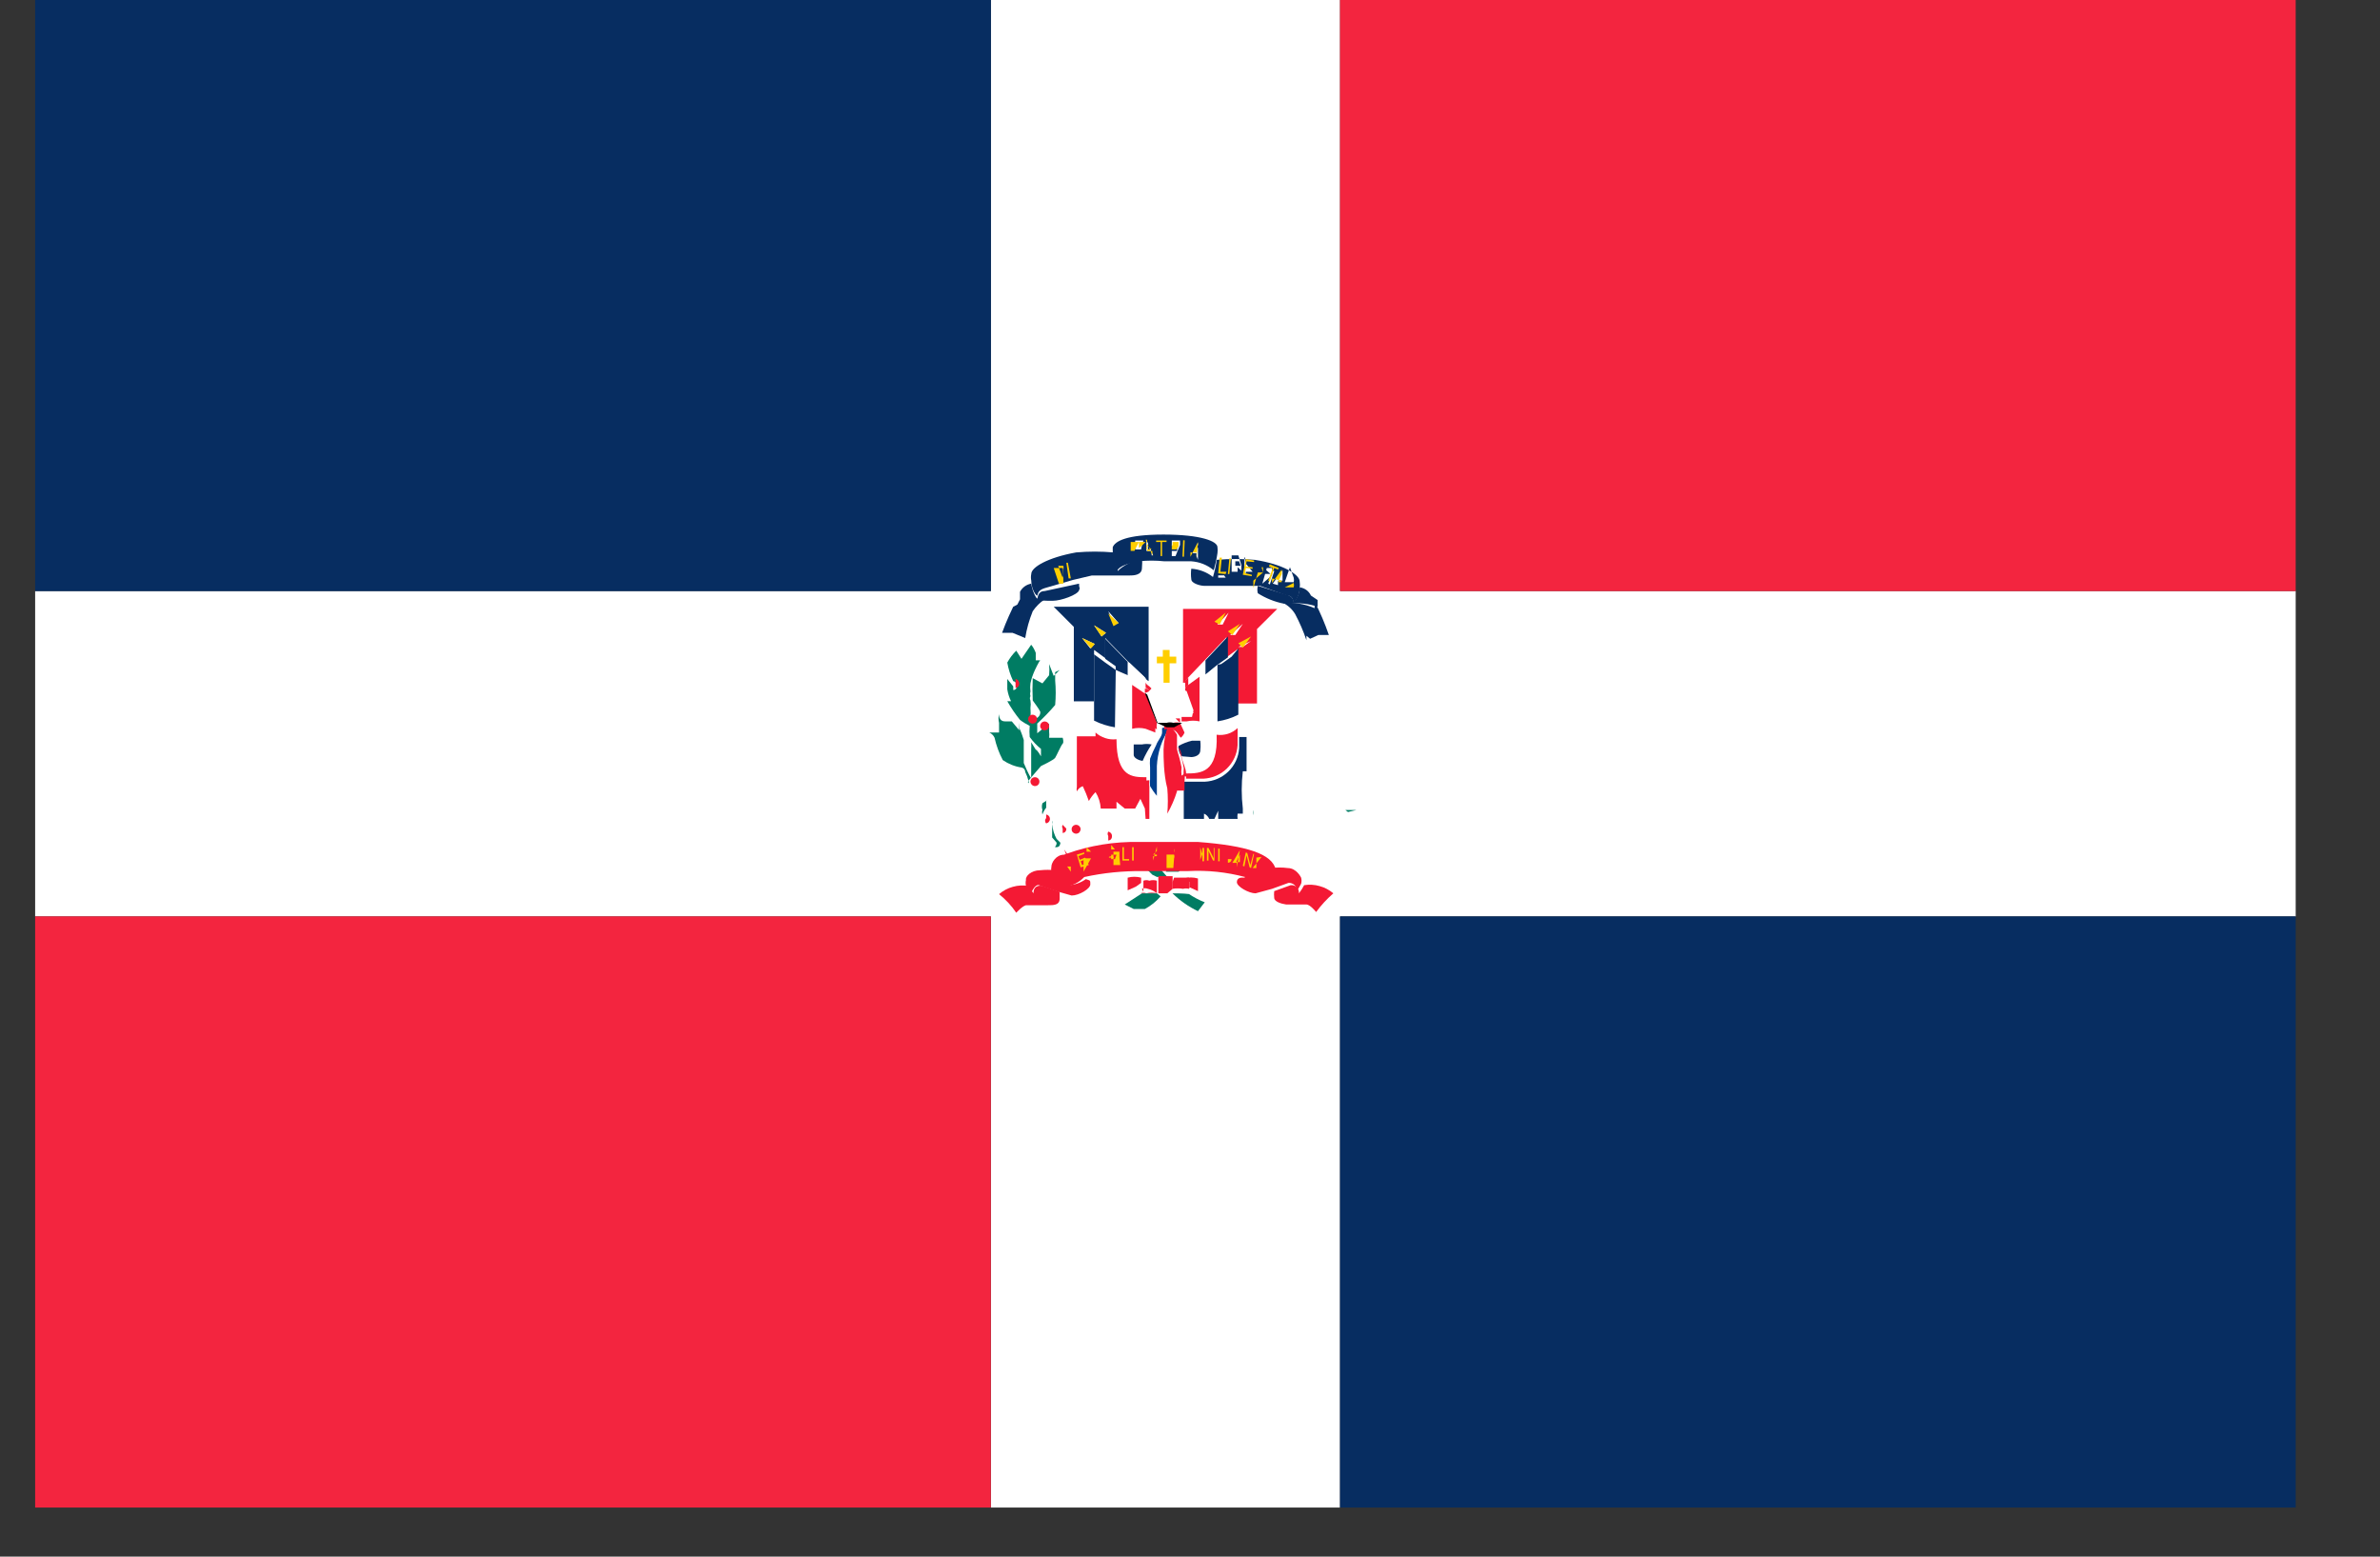 <svg width="26" height="17" viewBox="0 0 26 17" fill="none" xmlns="http://www.w3.org/2000/svg">
<rect x="0" y="0" width="26" height="17" fill="#333333" stroke="none"/>
<g clip-path="url(#clip0_101_1576)">
<path d="M13.455 8.943V9.057C13.478 9.021 13.497 8.983 13.512 8.943H13.455Z" fill="white"/>
<path d="M12.973 8.943H12.924C12.847 8.975 12.782 9.029 12.736 9.097C12.691 9.03 12.629 8.977 12.556 8.943H12.515H12.458C12.463 8.981 12.463 9.019 12.458 9.057C12.452 9.094 12.438 9.13 12.417 9.162H12.728H13.063V9.114C13.086 9.037 13.086 8.955 13.063 8.878H12.891L12.973 8.943Z" fill="white"/>
<path d="M13.749 8.049V8.374H13.79V8.179L13.871 8.431C13.88 8.352 13.88 8.273 13.871 8.195C13.868 8.144 13.868 8.092 13.871 8.041L13.977 8.195C13.959 8.11 13.929 8.028 13.888 7.951C13.888 7.951 13.839 7.951 13.822 8.008L13.749 8.049Z" fill="white"/>
<path d="M10.825 0H14.639V6.455H25.08V10.008H14.639V16.464H10.825V10.008H0.384V6.455H10.825V0Z" fill="white"/>
<path d="M12.809 9.447H12.638L12.711 9.52L12.809 9.447Z" fill="white"/>
<path d="M12.327 8.944V8.887H12.229L12.327 8.944Z" fill="white"/>
<path d="M11.992 8.944C11.98 8.986 11.954 9.023 11.919 9.049H11.845C11.886 9.053 11.927 9.053 11.968 9.049C11.989 9.045 12.012 9.045 12.033 9.049L11.886 9.09H12.066C12.075 9.05 12.075 9.008 12.066 8.968C12.064 8.941 12.064 8.914 12.066 8.887H12.156H12.229H12.058L11.992 8.944Z" fill="white"/>
<path d="M11.731 7.911C11.731 7.911 11.731 7.968 11.731 7.976C11.731 7.984 11.674 8.114 11.649 8.131C11.625 8.147 11.51 8.196 11.494 8.22L11.355 8.383C11.349 8.417 11.349 8.453 11.355 8.488C11.369 8.441 11.391 8.397 11.421 8.358C11.461 8.322 11.499 8.284 11.535 8.244V8.342C11.535 8.342 11.608 8.285 11.641 8.285H11.764V7.911H11.731Z" fill="white"/>
<path d="M13.34 9.024L13.455 8.943H13.389C13.34 8.943 13.332 9.04 13.34 9.024Z" fill="white"/>
<path d="M13.275 9.016L13.324 8.911H13.267C13.267 8.943 13.267 9.016 13.275 9.016Z" fill="white"/>
<path d="M13.692 8.854V8.781C13.7 8.804 13.7 8.83 13.692 8.854Z" fill="white"/>
<path d="M13.586 8.943C13.59 8.921 13.59 8.899 13.586 8.878H13.528C13.528 8.878 13.577 8.943 13.586 8.943Z" fill="white"/>
<path d="M11.474 8.589L11.47 8.592V8.667C11.452 8.688 11.438 8.713 11.429 8.74C11.424 8.724 11.424 8.707 11.429 8.691C11.421 8.667 11.421 8.642 11.429 8.618L11.47 8.592V8.585C11.471 8.587 11.473 8.588 11.474 8.589Z" fill="white"/>
<path d="M10.825 0H0.384V6.455H10.825V0Z" fill="#072D61"/>
<path d="M25.079 10.008H14.639V16.464H25.079V10.008Z" fill="#072D61"/>
<path d="M10.824 10.008H0.384V16.464H10.824V10.008Z" fill="#F3253F"/>
<path d="M25.079 0H14.639V6.455H25.079V0Z" fill="#F3253F"/>
<path d="M14.312 6.976L14.402 6.935C14.443 6.935 14.517 6.935 14.517 6.935C14.474 6.81 14.422 6.687 14.361 6.569V6.642C14.254 6.595 14.136 6.576 14.018 6.585C14.073 6.613 14.118 6.655 14.149 6.707C14.198 6.799 14.239 6.894 14.272 6.992V6.943L14.312 6.976Z" fill="#072D61"/>
<path d="M14.394 6.626V6.553L14.321 6.504C14.31 6.48 14.293 6.459 14.271 6.443C14.25 6.428 14.225 6.418 14.198 6.414C14.197 6.475 14.173 6.532 14.133 6.577C14.133 6.577 14.133 6.512 14.059 6.496L13.741 6.398C13.734 6.425 13.734 6.453 13.741 6.479C13.828 6.534 13.925 6.573 14.027 6.593H14.084C14.188 6.581 14.294 6.592 14.394 6.626Z" fill="#072D61"/>
<path d="M13.52 6.195V6.252H13.585L13.52 6.195Z" fill="#072D61"/>
<path d="M13.814 6.211V6.268H13.88L13.814 6.211Z" fill="#072D61"/>
<path d="M13.536 6.13H13.495V6.179H13.553L13.536 6.13Z" fill="#072D61"/>
<path d="M14.059 6.504C14.133 6.504 14.125 6.577 14.133 6.585C14.174 6.541 14.197 6.483 14.198 6.423C14.202 6.398 14.202 6.374 14.198 6.349C14.198 6.276 14.019 6.162 13.708 6.114C13.57 6.102 13.43 6.102 13.292 6.114C13.283 6.177 13.269 6.24 13.251 6.301C13.183 6.248 13.1 6.216 13.014 6.211C13.009 6.249 13.009 6.287 13.014 6.325C13.014 6.374 13.12 6.398 13.153 6.398C13.185 6.398 13.471 6.398 13.561 6.398H13.765L14.059 6.504ZM14.133 6.309C14.137 6.325 14.137 6.342 14.133 6.358H14.076H14.035L14.092 6.195L14.133 6.309ZM13.39 6.309H13.308V6.13V6.284H13.373L13.39 6.309ZM13.431 6.309V6.138V6.309ZM13.561 6.244H13.455V6.065H13.528L13.561 6.171V6.244ZM13.684 6.244H13.61V6.26H13.692H13.594V6.089H13.684H13.602V6.146L13.684 6.244ZM13.79 6.374V6.293V6.374L13.839 6.203H13.896V6.284L13.79 6.374ZM13.855 6.374L13.904 6.236H13.863H13.961H13.921L13.872 6.382L13.855 6.374ZM13.904 6.374L14.011 6.228V6.415V6.341H13.961V6.39L13.904 6.374Z" fill="#072D61"/>
<path d="M11.069 6.626L11.11 6.545C11.048 6.663 10.993 6.785 10.947 6.911C10.947 6.911 11.028 6.911 11.061 6.911L11.2 6.968C11.216 6.867 11.244 6.769 11.282 6.675C11.317 6.624 11.361 6.58 11.412 6.545C11.293 6.54 11.174 6.569 11.069 6.626Z" fill="#072D61"/>
<path d="M11.412 6.455C11.331 6.455 11.339 6.537 11.331 6.537C11.323 6.537 11.282 6.472 11.265 6.374C11.239 6.379 11.215 6.389 11.194 6.404C11.172 6.42 11.155 6.44 11.143 6.463V6.545L11.102 6.626C11.209 6.574 11.327 6.552 11.445 6.561H11.502C11.592 6.561 11.772 6.496 11.788 6.447C11.805 6.398 11.788 6.447 11.788 6.374L11.412 6.455Z" fill="#072D61"/>
<path d="M11.821 6.163C11.817 6.172 11.814 6.181 11.814 6.191C11.814 6.201 11.817 6.211 11.821 6.22C11.815 6.235 11.815 6.253 11.821 6.269H11.862C11.866 6.25 11.866 6.23 11.862 6.212C11.862 6.212 11.821 6.171 11.821 6.163Z" fill="#072D61"/>
<path d="M12.164 6.033C12.175 6.102 12.191 6.17 12.213 6.236C12.213 6.236 12.254 6.171 12.475 6.089C12.479 6.127 12.479 6.165 12.475 6.203C12.475 6.285 12.377 6.285 12.336 6.285H11.927L11.723 6.333L11.413 6.423C11.331 6.447 11.339 6.496 11.331 6.504C11.323 6.512 11.266 6.439 11.266 6.341C11.261 6.317 11.261 6.293 11.266 6.268C11.266 6.195 11.445 6.089 11.756 6.033C11.892 6.021 12.028 6.021 12.164 6.033Z" fill="#072D61"/>
<path d="M11.584 6.211H11.527L11.576 6.341V6.252C11.582 6.239 11.584 6.225 11.584 6.211Z" fill="#072D61"/>
<path d="M12.859 5.96H12.793V6.017H12.859V5.96Z" fill="#072D61"/>
<path d="M12.54 5.951V6H12.597V5.951C12.593 5.938 12.593 5.924 12.597 5.911C12.585 5.912 12.573 5.917 12.563 5.924C12.553 5.931 12.545 5.94 12.54 5.951Z" fill="#072D61"/>
<path d="M12.425 5.935H12.368V6L12.425 5.935Z" fill="#072D61"/>
<path d="M13.071 5.935V5.983H13.12V5.975C13.099 5.968 13.082 5.954 13.071 5.935Z" fill="#072D61"/>
<path d="M13.259 6.228C13.277 6.167 13.291 6.104 13.3 6.041C13.303 6.019 13.303 5.997 13.3 5.976C13.3 5.911 13.12 5.838 12.711 5.838C12.303 5.838 12.181 5.911 12.156 5.976V6.033C12.166 6.102 12.183 6.17 12.205 6.236C12.205 6.236 12.205 6.171 12.442 6.13C12.534 6.12 12.627 6.12 12.72 6.13H13.014C13.104 6.136 13.19 6.17 13.259 6.228ZM12.442 6H12.401V6.073V5.903H12.491C12.491 5.903 12.466 5.984 12.466 6H12.442ZM12.581 6.065V6.017H12.524V6.073V5.895L12.597 6.065H12.581ZM12.72 5.919H12.671V6.073V5.919H12.638H12.752H12.72ZM12.842 6.073H12.801V6.147V5.903H12.891V5.951L12.842 6.073ZM12.916 6.073V5.903V6.073ZM13.071 6.073V6.041H13.005V6.09L13.087 5.927V6.114L13.071 6.073Z" fill="#072D61"/>
<path d="M13.348 6.09H13.324L13.308 6.261L13.389 6.269L13.398 6.244H13.332L13.348 6.09Z" fill="#FFCE00"/>
<path d="M13.414 6.269H13.43L13.447 6.098H13.43L13.414 6.269Z" fill="#FFCE00"/>
<path d="M13.7 6.138V6.122L13.61 6.106L13.577 6.277L13.675 6.293V6.277L13.602 6.26L13.61 6.203L13.684 6.212V6.195L13.61 6.187L13.618 6.13L13.7 6.138Z" fill="#FFCE00"/>
<path d="M13.92 6.203L13.961 6.22L13.969 6.203L13.871 6.163L13.863 6.187L13.904 6.203L13.855 6.342L13.871 6.35L13.92 6.203Z" fill="#FFCE00"/>
<path d="M13.798 6.252H13.741L13.692 6.423V6.341V6.423V6.341L13.798 6.252ZM13.798 6.252V6.195H13.782L13.798 6.252Z" fill="#FFCE00"/>
<path d="M14.076 6.415H14.035L14.133 6.366C14.137 6.382 14.137 6.399 14.133 6.415H14.076Z" fill="#FFCE00"/>
<path d="M14.002 6.342V6.399V6.22L13.896 6.366V6.317L14.002 6.342ZM14.002 6.269V6.358H13.961L14.002 6.269Z" fill="#FFCE00"/>
<path d="M12.63 5.919H12.679V6.073H12.695V5.919H12.744V5.903H12.63V5.919Z" fill="#FFCE00"/>
<path d="M12.925 5.9L12.918 6.079L12.934 6.08L12.942 5.901L12.925 5.9Z" fill="#FFCE00"/>
<path d="M12.442 5.919H12.352V6.09V6.016H12.393L12.442 5.919ZM12.442 5.984V5.919H12.515C12.515 5.919 12.45 5.984 12.442 5.984Z" fill="#FFCE00"/>
<path d="M12.532 5.895V6.074V6.017H12.589V6.065L12.515 5.895H12.532ZM12.581 6H12.524V5.952C12.52 5.938 12.52 5.924 12.524 5.911C12.52 5.924 12.52 5.938 12.524 5.952L12.581 6Z" fill="#FFCE00"/>
<path d="M12.85 6H12.76V6.171V6H12.801V5.951L12.85 6ZM12.85 6H12.809V5.919H12.875V5.968L12.85 6Z" fill="#FFCE00"/>
<path d="M13.087 5.919L13.005 6.081V6.033H13.071V6.098L13.087 5.919ZM13.03 6.016V5.968V6.016Z" fill="#FFCE00"/>
<path d="M11.649 6.146L11.674 6.317H11.698L11.666 6.146H11.649Z" fill="#FFCE00"/>
<path d="M11.609 6.203H11.56H11.511L11.568 6.374H11.617C11.617 6.374 11.617 6.211 11.609 6.203ZM11.609 6.309L11.56 6.179H11.617C11.62 6.192 11.62 6.206 11.617 6.22V6.277L11.609 6.309Z" fill="#FFCE00"/>
<path d="M13.536 7.805V7.951V8.041H13.749V7.675H13.536V7.805Z" fill="white"/>
<path d="M11.731 7.911V8.041H11.952V7.968V7.821V7.675H11.731V7.911Z" fill="white"/>
<path d="M12.736 8.943C12.736 8.943 12.662 8.78 12.63 8.723C12.602 8.69 12.578 8.655 12.556 8.618V8.943C12.629 8.977 12.691 9.03 12.736 9.097C12.782 9.029 12.847 8.975 12.924 8.943V8.683H12.842C12.816 8.773 12.781 8.86 12.736 8.943Z" fill="white"/>
<path d="M12.908 8.488C12.911 8.517 12.911 8.547 12.908 8.577V8.496V8.488Z" fill="white"/>
<path d="M12.638 7.512H12.728V7.244H12.638V7.171H12.711V7.097H12.785V7.171H12.858V7.244H12.785V7.471H12.875V6.658H12.556V7.471L12.638 7.512Z" fill="white"/>
<path d="M12.981 7.398L13.152 7.219L13.398 6.959V7.179L13.52 7.089V7.683H13.732V6.87L13.953 6.65H12.924V7.463L12.981 7.398ZM13.577 7.065H13.528L13.667 7L13.577 7.065ZM13.577 6.813L13.495 6.935H13.438L13.577 6.813ZM13.422 6.691L13.357 6.821H13.299L13.422 6.691Z" fill="#F41934"/>
<path d="M11.952 7.098L12.074 7.187V6.968L12.319 7.22L12.499 7.39C12.511 7.411 12.528 7.427 12.548 7.439V6.626H11.511L11.731 6.846V7.659H11.952V7.098ZM12.221 6.805H12.164L12.107 6.675L12.221 6.805ZM12.082 6.911L12.034 6.951L11.952 6.829L12.082 6.911ZM11.96 7.033L11.911 7.082L11.821 6.968L11.96 7.033Z" fill="#072D61"/>
<path d="M12.515 8.943H12.556V8.594C12.553 8.57 12.553 8.545 12.556 8.521C12.491 8.528 12.425 8.528 12.36 8.521C12.264 8.517 12.173 8.479 12.104 8.413C12.035 8.347 11.992 8.258 11.984 8.163V8.041H11.764V8.252V8.594C11.76 8.61 11.76 8.627 11.764 8.643C11.777 8.616 11.801 8.595 11.829 8.586C11.854 8.639 11.876 8.693 11.895 8.748C11.914 8.713 11.939 8.68 11.968 8.651C12.002 8.705 12.021 8.766 12.025 8.83H12.197V8.756L12.287 8.83H12.401L12.458 8.724L12.507 8.83L12.515 8.943Z" fill="#F41934"/>
<path d="M13.537 8.171C13.531 8.267 13.489 8.358 13.419 8.426C13.35 8.493 13.258 8.533 13.161 8.537H12.973C12.973 8.537 12.973 8.537 12.932 8.537V8.618V8.716V8.943H12.981H13.153V8.886C13.166 8.891 13.178 8.899 13.187 8.909C13.197 8.919 13.205 8.93 13.21 8.943C13.21 8.903 13.21 8.846 13.21 8.878V8.943H13.267L13.308 8.854V8.943H13.455H13.52C13.517 8.925 13.517 8.905 13.52 8.886H13.577C13.577 8.838 13.577 8.781 13.577 8.789V8.83C13.561 8.695 13.561 8.558 13.577 8.423H13.618V8.049H13.537V8.171Z" fill="#072D61"/>
<path d="M12.777 7.472V7.244H12.85V7.171H12.777V7.098H12.703V7.171H12.638V7.244H12.711V7.504L12.777 7.472Z" fill="#FFCE00"/>
<path d="M12.221 6.805L12.107 6.699L12.164 6.838L12.221 6.805Z" fill="#FFCE00"/>
<path d="M12.548 7.553H12.613L12.556 7.496C12.536 7.484 12.519 7.467 12.507 7.447V7.569L12.548 7.553Z" fill="#F41934"/>
<path d="M12.515 7.528V7.406L12.336 7.236V7.382L12.515 7.528Z" fill="white"/>
<path d="M12.188 7.317L12.319 7.415V7.228L12.074 6.976V7.195L12.188 7.276V7.317Z" fill="#072D61"/>
<path d="M12.082 6.911L11.952 6.829L12.033 6.951L12.082 6.911Z" fill="#FFCE00"/>
<path d="M12.507 8.455C12.507 8.455 12.507 8.406 12.507 8.382C12.504 8.349 12.504 8.317 12.507 8.284C12.507 8.284 12.417 8.284 12.409 8.219C12.401 8.154 12.409 8.105 12.409 8.105H12.499C12.534 8.098 12.57 8.098 12.605 8.105C12.605 8.057 12.654 8.008 12.67 7.967L12.564 7.927C12.516 7.914 12.465 7.914 12.417 7.927V7.447L12.572 7.553L12.376 7.398L12.188 7.317V7.935C12.109 7.922 12.032 7.897 11.96 7.861V7.967C11.991 7.995 12.027 8.015 12.066 8.028C12.106 8.041 12.147 8.045 12.188 8.04C12.18 8.431 12.352 8.455 12.507 8.455Z" fill="white"/>
<path d="M12.328 8.545C12.393 8.552 12.459 8.552 12.524 8.545C12.523 8.526 12.523 8.507 12.524 8.488C12.368 8.488 12.197 8.488 12.197 8.073C12.156 8.078 12.114 8.074 12.075 8.061C12.035 8.048 11.999 8.028 11.968 8V8.22C11.983 8.306 12.026 8.385 12.091 8.444C12.156 8.503 12.24 8.539 12.328 8.545Z" fill="#F41934"/>
<path d="M12.189 7.317L12.074 7.236L11.952 7.146V7.87C12.024 7.906 12.101 7.93 12.18 7.943L12.189 7.317Z" fill="#072D61"/>
<path d="M12.638 7.968C12.634 7.943 12.634 7.919 12.638 7.894L12.524 7.585L12.368 7.48V7.959C12.416 7.947 12.467 7.947 12.515 7.959L12.621 8V7.951L12.638 7.968Z" fill="#F41934"/>
<path d="M12.581 8.13C12.546 8.123 12.509 8.123 12.475 8.13H12.385C12.385 8.13 12.385 8.203 12.385 8.244C12.385 8.284 12.458 8.309 12.483 8.309C12.51 8.246 12.543 8.187 12.581 8.13Z" fill="#072D61"/>
<path d="M11.96 7.033L11.821 6.968L11.919 7.081L11.96 7.033Z" fill="#FFCE00"/>
<path d="M13.389 6.691L13.267 6.789L13.324 6.821L13.389 6.691Z" fill="#FFCE00"/>
<path d="M12.94 7.545H12.981V7.399L12.924 7.456L12.94 7.545Z" fill="#F41934"/>
<path d="M13.177 7.366C13.177 7.293 13.177 7.228 13.177 7.212L13.005 7.39V7.504L13.177 7.366Z" fill="white"/>
<path d="M13.3 7.26L13.414 7.179V6.951L13.169 7.212C13.169 7.212 13.169 7.293 13.169 7.366L13.3 7.26Z" fill="#072D61"/>
<path d="M13.545 6.813L13.414 6.895L13.463 6.935L13.545 6.813Z" fill="#FFCE00"/>
<path d="M13.3 7.261L13.177 7.366L12.981 7.513H12.94L13.095 7.399V7.887C13.05 7.876 13.002 7.876 12.957 7.887H12.899C12.891 7.909 12.877 7.929 12.859 7.943V7.984V8.074C12.905 8.048 12.954 8.029 13.006 8.017H13.095C13.095 8.017 13.095 8.09 13.095 8.13C13.095 8.171 13.022 8.195 12.998 8.195H12.891C12.891 8.244 12.932 8.317 12.94 8.374C13.104 8.374 13.292 8.374 13.292 7.952C13.333 7.957 13.375 7.954 13.414 7.941C13.454 7.928 13.49 7.907 13.52 7.878V7.805C13.448 7.842 13.371 7.866 13.292 7.878L13.3 7.261Z" fill="white"/>
<path d="M12.957 8.447C12.959 8.466 12.959 8.485 12.957 8.504H13.144C13.242 8.5 13.334 8.461 13.403 8.393C13.473 8.325 13.514 8.235 13.52 8.138V7.951C13.49 7.98 13.454 8.001 13.414 8.014C13.375 8.026 13.333 8.03 13.291 8.024C13.308 8.439 13.12 8.447 12.957 8.447Z" fill="#F41934"/>
<path d="M13.3 7.26V7.878C13.379 7.866 13.457 7.842 13.528 7.805V7.082L13.455 7.171L13.341 7.252L13.3 7.26Z" fill="#072D61"/>
<path d="M13.022 7.83H12.908V7.878H12.965C13.01 7.868 13.058 7.868 13.104 7.878V7.391L12.948 7.504L13.038 7.756L13.022 7.83Z" fill="#F41934"/>
<path d="M13.014 8.268C13.014 8.268 13.103 8.268 13.112 8.203C13.12 8.138 13.112 8.089 13.112 8.089H13.022C12.97 8.101 12.921 8.121 12.875 8.146C12.875 8.187 12.875 8.227 12.915 8.26L13.014 8.268Z" fill="#072D61"/>
<path d="M13.577 7.073L13.667 6.951L13.528 7.025L13.577 7.073Z" fill="#FFCE00"/>
<path d="M12.957 8.447C12.957 8.39 12.916 8.317 12.908 8.268C12.908 8.268 12.908 8.195 12.867 8.155V8.065C12.867 8.065 12.867 8.13 12.867 8.155C12.896 8.231 12.918 8.31 12.932 8.39C12.929 8.42 12.929 8.45 12.932 8.48C12.932 8.48 12.932 8.48 12.973 8.48C12.968 8.469 12.963 8.458 12.957 8.447Z" fill="#F41934"/>
<path d="M12.908 8.471C12.904 8.442 12.904 8.412 12.908 8.382C12.893 8.302 12.871 8.223 12.842 8.146C12.842 8.26 12.842 8.561 12.842 8.634H12.94V8.536C12.944 8.507 12.944 8.477 12.94 8.447L12.908 8.471Z" fill="#F41934"/>
<path d="M12.744 8.634C12.744 8.48 12.703 8.293 12.703 8.211C12.706 8.123 12.723 8.035 12.752 7.951C12.669 8.074 12.621 8.218 12.613 8.366C12.613 8.496 12.613 8.593 12.613 8.691C12.613 8.789 12.72 8.911 12.72 8.911C12.736 8.819 12.744 8.727 12.744 8.634Z" fill="white"/>
<path d="M12.638 8.366C12.645 8.218 12.693 8.074 12.777 7.951C12.75 7.943 12.722 7.943 12.695 7.951V8C12.695 8.041 12.646 8.09 12.63 8.138C12.605 8.186 12.583 8.235 12.564 8.285C12.561 8.317 12.561 8.35 12.564 8.382C12.564 8.382 12.564 8.431 12.564 8.456C12.563 8.474 12.563 8.493 12.564 8.512C12.561 8.537 12.561 8.561 12.564 8.586C12.586 8.623 12.61 8.658 12.638 8.691C12.638 8.594 12.638 8.496 12.638 8.366Z" fill="#003F8E"/>
<path d="M12.891 7.894V7.846H12.842L12.891 7.894Z" fill="#F41934"/>
<path d="M12.76 7.927C12.731 8.011 12.714 8.098 12.711 8.187C12.711 8.268 12.711 8.455 12.752 8.61C12.76 8.702 12.76 8.794 12.752 8.886C12.796 8.809 12.832 8.727 12.858 8.642C12.858 8.569 12.858 8.268 12.858 8.155C12.858 8.155 12.858 8.098 12.858 8.065V8.025C12.858 8.025 12.809 7.935 12.76 7.927Z" fill="#F41934"/>
<path d="M12.891 7.894C12.867 7.887 12.842 7.887 12.818 7.894H12.72C12.716 7.919 12.716 7.943 12.72 7.967C12.746 7.959 12.775 7.959 12.801 7.967C12.85 7.967 12.883 8.041 12.899 8.057C12.918 8.042 12.932 8.022 12.94 8C12.94 8 12.899 7.911 12.891 7.894Z" fill="#F41934"/>
<path d="M12.532 7.585L12.646 7.894H12.744C12.768 7.887 12.793 7.887 12.818 7.894H12.867H12.981H12.916L12.826 7.943H12.744L12.638 7.894L12.507 7.569L12.532 7.585Z" fill="black"/>
<path d="M12.548 7.553L12.679 7.878L12.777 7.838H12.858L12.948 7.789H13.038L12.948 7.537V7.456H12.858H12.809H12.638L12.548 7.553Z" fill="white"/>
<path d="M12.638 9.756C12.638 9.756 12.524 9.756 12.475 9.756L12.287 9.878L12.385 9.927H12.507C12.573 9.892 12.631 9.845 12.679 9.789L12.638 9.756Z" fill="#007C63"/>
<path d="M12.736 9.52H12.777H12.875L12.973 9.431H12.777L12.736 9.52Z" fill="#007C63"/>
<path d="M13.905 7.452L13.896 7.464C13.896 7.464 13.899 7.459 13.905 7.452C13.923 7.43 13.965 7.384 14.002 7.391C14.051 7.399 14.149 7.61 14.149 7.61H14.1V7.667L14.059 7.602L14.01 7.504C14.006 7.556 14.006 7.607 14.01 7.659L13.97 7.61C13.966 7.648 13.966 7.686 13.97 7.724C13.978 7.761 13.978 7.8 13.97 7.838L13.896 7.716L13.945 8C13.945 8 13.904 7.887 13.88 7.887C13.855 7.887 13.822 8.008 13.806 8.057C13.79 8.106 13.855 8 13.871 8C13.912 8.077 13.943 8.159 13.961 8.244L13.855 8.09C13.852 8.141 13.852 8.193 13.855 8.244C13.864 8.323 13.864 8.402 13.855 8.48L13.774 8.228V8.423H13.733H13.692C13.675 8.558 13.675 8.695 13.692 8.83V8.846C13.697 8.865 13.697 8.884 13.692 8.903C13.696 8.924 13.696 8.946 13.692 8.968C13.688 8.987 13.688 9.006 13.692 9.025C13.677 9.065 13.658 9.103 13.635 9.139V8.943L13.561 9.057V8.943V8.854L13.52 8.943L13.471 9.049V8.943C13.466 8.93 13.459 8.919 13.449 8.909C13.439 8.899 13.427 8.891 13.414 8.887V8.943C13.437 9.02 13.437 9.102 13.414 9.179V9.228C13.953 9.228 14.231 9.358 14.231 9.456H14.354L14.223 9.382H14.394C14.394 9.382 14.28 9.301 14.272 9.285H14.362L14.411 9.334C14.411 9.334 14.411 9.431 14.451 9.448C14.492 9.464 14.501 9.342 14.501 9.317C14.501 9.293 14.435 9.252 14.435 9.252L14.566 9.301L14.501 9.195H14.631L14.55 9.106C14.582 9.1 14.615 9.1 14.648 9.106H14.754V9.041C14.724 9.011 14.691 8.983 14.656 8.96H14.844L14.726 8.868L14.697 8.846H14.819L14.726 8.868L14.844 8.96H14.656C14.691 8.983 14.724 9.011 14.754 9.041V9.106H14.648C14.615 9.1 14.582 9.1 14.55 9.106L14.631 9.195H14.501L14.566 9.301L14.435 9.252C14.435 9.252 14.501 9.293 14.501 9.317C14.501 9.342 14.492 9.464 14.451 9.448C14.411 9.431 14.411 9.334 14.411 9.334L14.362 9.285H14.272C14.28 9.301 14.394 9.382 14.394 9.382H14.223L14.354 9.456H14.231C14.231 9.358 13.953 9.228 13.414 9.228V9.179C13.437 9.102 13.437 9.02 13.414 8.943V8.887C13.427 8.891 13.439 8.899 13.449 8.909C13.459 8.919 13.466 8.93 13.471 8.943V9.049L13.52 8.943L13.561 8.854V8.943V9.057L13.635 8.943V9.139C13.658 9.103 13.677 9.065 13.692 9.025C13.688 9.006 13.688 8.987 13.692 8.968C13.696 8.946 13.696 8.924 13.692 8.903V8.846V8.83C13.675 8.695 13.675 8.558 13.692 8.423H13.733H13.774V8.228L13.855 8.48C13.864 8.402 13.864 8.323 13.855 8.244C13.852 8.193 13.852 8.141 13.855 8.09L13.961 8.244C13.943 8.159 13.912 8.077 13.871 8C13.855 8 13.79 8.106 13.806 8.057C13.822 8.008 13.855 7.887 13.88 7.887C13.904 7.887 13.945 8 13.945 8L13.896 7.716L13.97 7.838C13.978 7.8 13.978 7.761 13.97 7.724C13.966 7.686 13.966 7.648 13.97 7.61L14.01 7.659C14.006 7.607 14.006 7.556 14.01 7.504L14.059 7.602L14.1 7.667V7.61H14.149C14.149 7.61 14.051 7.399 14.002 7.391C13.965 7.384 13.923 7.43 13.905 7.452Z" fill="#007C63"/>
<path d="M11.494 8.976C11.496 8.971 11.497 8.967 11.499 8.962C11.502 8.915 11.5 8.868 11.494 8.821C11.477 8.793 11.457 8.767 11.433 8.744L11.429 8.746V8.821C11.411 8.843 11.397 8.868 11.388 8.894C11.383 8.878 11.383 8.861 11.388 8.845C11.38 8.822 11.38 8.796 11.388 8.772L11.429 8.746V8.74C11.43 8.741 11.431 8.742 11.433 8.744L11.592 8.642C11.592 8.642 11.633 8.512 11.633 8.496C11.633 8.48 11.633 8.496 11.69 8.431H11.568L11.461 8.488V8.39C11.425 8.43 11.387 8.468 11.347 8.504C11.317 8.543 11.295 8.587 11.282 8.634C11.291 8.634 11.301 8.637 11.309 8.642C11.317 8.648 11.323 8.655 11.327 8.664C11.331 8.673 11.332 8.683 11.33 8.692C11.328 8.702 11.323 8.71 11.316 8.717C11.31 8.724 11.301 8.729 11.291 8.731C11.282 8.733 11.272 8.732 11.263 8.728C11.254 8.724 11.246 8.718 11.241 8.71C11.236 8.702 11.233 8.692 11.233 8.683C11.229 8.675 11.226 8.667 11.226 8.658C11.226 8.65 11.229 8.641 11.233 8.634C11.227 8.605 11.226 8.575 11.23 8.546C11.231 8.54 11.232 8.534 11.233 8.528L11.235 8.526C11.227 8.493 11.215 8.461 11.2 8.431C11.2 8.419 11.196 8.408 11.189 8.399C11.181 8.39 11.171 8.384 11.159 8.382C11.086 8.371 11.016 8.343 10.955 8.301C10.914 8.224 10.884 8.142 10.865 8.057C10.854 8.032 10.833 8.011 10.808 8H10.914V7.894C10.906 7.862 10.906 7.829 10.914 7.797C10.914 7.797 10.906 7.878 10.979 7.878H11.053L11.135 7.976C11.13 7.949 11.13 7.921 11.135 7.894C11.133 7.913 11.133 7.932 11.135 7.951C11.155 7.993 11.171 8.037 11.184 8.081V8.333C11.207 8.389 11.232 8.443 11.261 8.495L11.265 8.49V8.349V8.187C11.267 8.16 11.267 8.133 11.265 8.106L11.315 8.187C11.331 8.187 11.372 8.26 11.372 8.26V8.179C11.325 8.141 11.284 8.097 11.249 8.049C11.245 8.008 11.245 7.967 11.249 7.927C11.212 7.909 11.176 7.887 11.143 7.862C11.091 7.798 11.045 7.73 11.004 7.658H11.045C11.025 7.617 11.011 7.573 11.004 7.528V7.415L11.069 7.496V7.536C11.11 7.536 11.11 7.488 11.11 7.488C11.11 7.476 11.106 7.465 11.099 7.456C11.091 7.447 11.081 7.441 11.069 7.439C11.038 7.375 11.016 7.306 11.004 7.236C11.03 7.188 11.063 7.144 11.102 7.106L11.159 7.195L11.265 7.041C11.287 7.067 11.303 7.098 11.315 7.13V7.211H11.364C11.347 7.228 11.306 7.317 11.306 7.317C11.284 7.364 11.267 7.413 11.257 7.463C11.253 7.493 11.253 7.523 11.257 7.553C11.252 7.569 11.252 7.586 11.257 7.602C11.253 7.609 11.251 7.617 11.251 7.626C11.251 7.634 11.253 7.643 11.257 7.65C11.261 7.677 11.261 7.705 11.257 7.732C11.26 7.769 11.26 7.808 11.257 7.845H11.315C11.33 7.842 11.344 7.832 11.353 7.818C11.362 7.805 11.366 7.788 11.364 7.772C11.355 7.748 11.282 7.65 11.282 7.65C11.278 7.569 11.278 7.488 11.282 7.406L11.388 7.463L11.461 7.374C11.465 7.333 11.465 7.292 11.461 7.252L11.511 7.382L11.527 7.366V7.341L11.576 7.317L11.527 7.366V7.431C11.535 7.52 11.535 7.61 11.527 7.699C11.466 7.771 11.4 7.839 11.331 7.902V8.008L11.461 7.902V7.992C11.464 8.013 11.464 8.035 11.461 8.057H11.551H11.609C11.609 8.057 11.625 8.106 11.609 8.122C11.592 8.138 11.543 8.252 11.527 8.276C11.511 8.301 11.372 8.366 11.372 8.366L11.265 8.49V8.504C11.264 8.501 11.262 8.498 11.261 8.495L11.235 8.526C11.237 8.535 11.239 8.544 11.241 8.553C11.237 8.55 11.234 8.548 11.23 8.546C11.226 8.575 11.227 8.605 11.233 8.634C11.229 8.641 11.226 8.65 11.226 8.658C11.226 8.667 11.229 8.675 11.233 8.683C11.233 8.692 11.236 8.702 11.241 8.71C11.246 8.718 11.254 8.724 11.263 8.728C11.272 8.732 11.282 8.733 11.291 8.731C11.301 8.729 11.31 8.724 11.316 8.717C11.323 8.71 11.328 8.702 11.33 8.692C11.332 8.683 11.331 8.673 11.327 8.664C11.323 8.655 11.317 8.648 11.309 8.642C11.301 8.637 11.291 8.634 11.282 8.634C11.295 8.587 11.317 8.543 11.347 8.504C11.387 8.468 11.425 8.43 11.461 8.39V8.488L11.568 8.431H11.69C11.633 8.496 11.633 8.48 11.633 8.496C11.633 8.512 11.592 8.642 11.592 8.642L11.433 8.744C11.457 8.767 11.477 8.793 11.494 8.821C11.5 8.868 11.502 8.915 11.499 8.962C11.498 8.976 11.497 8.99 11.495 9.004C11.5 9.06 11.516 9.114 11.543 9.162L11.584 9.203C11.584 9.203 11.584 9.252 11.543 9.252C11.502 9.252 11.543 9.252 11.543 9.203L11.494 9.146V9.016C11.495 9.012 11.495 9.008 11.495 9.004C11.495 8.995 11.494 8.985 11.494 8.976Z" fill="#007C63"/>
<path d="M12.638 9.577H12.703H12.752L12.638 9.447H12.483L12.589 9.553L12.638 9.577Z" fill="#007C63"/>
<path d="M12.809 9.756C12.89 9.836 12.984 9.902 13.087 9.951L13.161 9.854C13.1 9.83 13.043 9.8 12.989 9.764C12.932 9.756 12.826 9.756 12.809 9.756Z" fill="#007C63"/>
<path d="M11.094 7.512C11.094 7.512 11.135 7.512 11.135 7.464C11.135 7.452 11.131 7.441 11.124 7.432C11.116 7.423 11.106 7.417 11.094 7.415C11.094 7.415 11.094 7.415 11.094 7.415V7.512Z" fill="#F41934"/>
<path d="M11.323 7.829C11.317 7.82 11.309 7.813 11.299 7.809C11.289 7.805 11.278 7.804 11.267 7.807C11.257 7.809 11.248 7.816 11.241 7.824C11.235 7.833 11.231 7.843 11.231 7.854C11.231 7.865 11.235 7.875 11.241 7.884C11.248 7.892 11.257 7.898 11.267 7.901C11.278 7.904 11.289 7.903 11.299 7.899C11.309 7.895 11.317 7.888 11.323 7.878C11.327 7.871 11.329 7.862 11.329 7.854C11.329 7.845 11.327 7.837 11.323 7.829Z" fill="#F41934"/>
<path d="M11.404 7.976C11.414 7.977 11.424 7.976 11.433 7.972C11.442 7.967 11.45 7.961 11.455 7.952C11.46 7.943 11.462 7.933 11.461 7.923C11.46 7.913 11.457 7.904 11.45 7.896C11.444 7.889 11.435 7.883 11.425 7.881C11.416 7.878 11.405 7.878 11.396 7.882C11.387 7.885 11.378 7.891 11.373 7.899C11.367 7.907 11.364 7.917 11.363 7.927C11.363 7.939 11.367 7.95 11.375 7.959C11.382 7.968 11.393 7.974 11.404 7.976Z" fill="#F41934"/>
<path d="M11.257 8.536C11.257 8.546 11.26 8.555 11.266 8.563C11.271 8.571 11.279 8.578 11.288 8.581C11.297 8.585 11.306 8.586 11.316 8.584C11.325 8.582 11.334 8.578 11.341 8.571C11.348 8.564 11.353 8.555 11.354 8.546C11.356 8.536 11.355 8.527 11.352 8.518C11.348 8.509 11.342 8.501 11.334 8.496C11.326 8.49 11.316 8.488 11.306 8.488C11.293 8.488 11.281 8.493 11.272 8.502C11.263 8.511 11.257 8.523 11.257 8.536Z" fill="#F41934"/>
<path d="M11.429 8.992C11.44 8.99 11.451 8.984 11.458 8.975C11.466 8.966 11.47 8.955 11.47 8.943C11.47 8.932 11.466 8.92 11.458 8.912C11.451 8.903 11.44 8.897 11.429 8.895V8.935C11.421 8.943 11.417 8.953 11.417 8.964C11.417 8.974 11.421 8.985 11.429 8.992Z" fill="#F41934"/>
<path d="M11.609 9.049V9.097C11.609 9.097 11.649 9.097 11.649 9.049L11.609 9.008C11.605 9.014 11.603 9.021 11.603 9.028C11.603 9.035 11.605 9.042 11.609 9.049Z" fill="#F41934"/>
<path d="M11.764 9.008C11.754 9.006 11.744 9.008 11.735 9.012C11.726 9.016 11.718 9.023 11.713 9.032C11.708 9.04 11.706 9.05 11.707 9.06C11.708 9.07 11.711 9.08 11.718 9.087C11.724 9.095 11.733 9.1 11.743 9.103C11.752 9.106 11.762 9.105 11.772 9.102C11.781 9.099 11.79 9.093 11.795 9.084C11.801 9.076 11.804 9.067 11.805 9.057C11.805 9.045 11.801 9.034 11.793 9.025C11.786 9.016 11.775 9.01 11.764 9.008Z" fill="#F41934"/>
<path d="M12.107 9.082C12.103 9.089 12.1 9.097 12.1 9.106C12.1 9.115 12.103 9.123 12.107 9.13V9.179C12.107 9.179 12.148 9.179 12.148 9.13C12.148 9.119 12.144 9.107 12.136 9.099C12.129 9.09 12.118 9.084 12.107 9.082Z" fill="#F41934"/>
<path d="M14.19 9.756C14.191 9.744 14.19 9.732 14.186 9.721C14.182 9.709 14.175 9.699 14.166 9.69C14.158 9.682 14.148 9.675 14.136 9.671C14.124 9.667 14.112 9.666 14.1 9.667L13.92 9.732C13.917 9.756 13.917 9.781 13.92 9.805C13.92 9.846 13.994 9.87 14.051 9.878H14.272C14.312 9.878 14.378 9.96 14.378 9.96C14.433 9.885 14.496 9.817 14.566 9.756C14.522 9.719 14.472 9.692 14.416 9.677C14.361 9.661 14.304 9.658 14.247 9.667C14.231 9.698 14.212 9.728 14.19 9.756Z" fill="#F41934"/>
<path d="M13.773 9.659C13.716 9.659 13.684 9.577 13.561 9.585C13.561 9.585 13.512 9.585 13.512 9.634C13.512 9.683 13.643 9.756 13.716 9.756L13.896 9.707L14.076 9.642C14.088 9.641 14.1 9.643 14.111 9.647C14.123 9.651 14.133 9.657 14.142 9.666C14.151 9.674 14.157 9.685 14.161 9.696C14.165 9.708 14.167 9.72 14.165 9.732C14.184 9.706 14.2 9.679 14.214 9.651C14.22 9.629 14.22 9.607 14.214 9.585C14.214 9.585 14.165 9.48 14.068 9.48C14.008 9.472 13.947 9.472 13.888 9.48C13.886 9.517 13.875 9.553 13.855 9.585C13.835 9.616 13.807 9.642 13.773 9.659Z" fill="#F41934"/>
<path d="M11.29 9.756C11.29 9.756 11.29 9.756 11.233 9.675C11.177 9.666 11.119 9.669 11.064 9.685C11.009 9.7 10.958 9.727 10.914 9.765C10.986 9.823 11.05 9.891 11.102 9.968C11.102 9.968 11.168 9.895 11.208 9.886H11.445C11.511 9.886 11.576 9.886 11.576 9.813V9.74L11.388 9.675C11.388 9.675 11.29 9.651 11.29 9.756Z" fill="#F41934"/>
<path d="M11.682 9.666C11.633 9.666 11.551 9.593 11.527 9.504C11.473 9.498 11.418 9.498 11.363 9.504C11.265 9.504 11.2 9.569 11.208 9.61C11.203 9.631 11.203 9.653 11.208 9.675C11.208 9.715 11.265 9.764 11.265 9.756C11.265 9.748 11.306 9.658 11.347 9.666L11.535 9.731L11.707 9.78C11.788 9.78 11.911 9.707 11.911 9.658C11.911 9.61 11.911 9.618 11.862 9.601C11.809 9.639 11.747 9.662 11.682 9.666Z" fill="#F41934"/>
<path d="M12.589 9.293V9.333H12.637L12.589 9.293Z" fill="#F41934"/>
<path d="M12.94 9.285C12.94 9.285 12.94 9.285 12.94 9.333C12.946 9.318 12.946 9.3 12.94 9.285C12.94 9.301 12.94 9.285 12.94 9.285Z" fill="#F41934"/>
<path d="M12.818 9.326C12.823 9.312 12.823 9.298 12.818 9.285V9.399H12.867L12.818 9.326Z" fill="#F41934"/>
<path d="M12.752 9.195H13.087C13.626 9.236 13.896 9.326 13.937 9.496V9.545C13.927 9.583 13.906 9.618 13.877 9.646C13.848 9.673 13.812 9.692 13.773 9.7C13.716 9.691 13.683 9.626 13.561 9.626C13.602 9.578 13.602 9.578 13.602 9.578C13.399 9.524 13.19 9.502 12.981 9.513H12.482C12.268 9.511 12.055 9.532 11.845 9.578C11.791 9.635 11.719 9.672 11.641 9.683C11.592 9.683 11.486 9.61 11.486 9.521C11.482 9.502 11.482 9.483 11.486 9.464C11.486 9.423 11.535 9.334 11.625 9.334C11.632 9.331 11.638 9.329 11.645 9.326L11.625 9.277L11.657 9.322C11.908 9.233 12.174 9.19 12.442 9.195H12.752Z" fill="#F41934"/>
<path d="M12.18 9.325H12.132V9.373L12.18 9.325Z" fill="#F41934"/>
<path d="M12.213 9.366H12.156V9.415H12.205L12.213 9.366Z" fill="#F41934"/>
<path d="M11.951 9.35H11.894V9.399L11.951 9.35Z" fill="#F41934"/>
<path d="M11.821 9.447L11.805 9.407L11.862 9.382L11.854 9.366L11.796 9.39L11.78 9.35L11.845 9.325V9.309L11.764 9.333L11.805 9.472L11.895 9.447L11.886 9.431L11.821 9.447Z" fill="#FFCE00"/>
<path d="M12.115 9.357V9.268V9.357V9.276V9.366H12.172C12.165 9.358 12.155 9.354 12.145 9.352C12.135 9.351 12.124 9.353 12.115 9.357Z" fill="#FFCE00"/>
<path d="M12.278 9.252H12.262V9.398H12.335V9.382H12.278V9.252Z" fill="#FFCE00"/>
<path d="M12.385 9.252H12.368V9.398H12.385V9.252Z" fill="#FFCE00"/>
<path d="M12.491 9.374H12.45H12.491C12.49 9.387 12.49 9.401 12.491 9.414C12.491 9.414 12.491 9.414 12.491 9.374Z" fill="#FFCE00"/>
<path d="M13.112 9.252V9.35V9.252V9.39V9.276V9.39L13.153 9.276V9.39L13.112 9.252Z" fill="#FFCE00"/>
<path d="M13.153 9.26H13.136V9.406H13.153V9.26Z" fill="#FFCE00"/>
<path d="M13.267 9.26H13.259V9.374L13.202 9.26H13.185V9.398H13.202V9.293L13.251 9.398H13.267V9.26Z" fill="#FFCE00"/>
<path d="M13.324 9.268H13.308V9.406H13.324V9.268Z" fill="#FFCE00"/>
<path d="M13.454 9.382H13.414C13.414 9.382 13.414 9.382 13.414 9.422C13.419 9.422 13.425 9.421 13.43 9.419C13.434 9.417 13.439 9.414 13.443 9.411C13.446 9.407 13.449 9.402 13.451 9.398C13.454 9.393 13.454 9.387 13.454 9.382Z" fill="#FFCE00"/>
<path d="M13.618 9.341L13.651 9.472L13.667 9.48L13.7 9.325H13.692L13.659 9.447L13.626 9.317L13.61 9.309L13.577 9.455L13.594 9.463L13.618 9.341Z" fill="#FFCE00"/>
<path d="M11.698 9.52V9.463H11.747H11.698H11.658L11.698 9.52ZM11.698 9.374V9.325V9.374Z" fill="#FFCE00"/>
<path d="M11.919 9.374H11.837V9.52L11.919 9.374ZM11.919 9.301H11.87V9.252L11.919 9.301Z" fill="#FFCE00"/>
<path d="M12.229 9.358V9.301H12.164V9.447H12.238L12.229 9.358ZM12.18 9.277H12.139V9.228L12.18 9.277ZM12.18 9.382H12.139V9.334H12.197L12.18 9.382Z" fill="#FFCE00"/>
<path d="M12.638 9.35V9.398V9.244L12.597 9.398V9.35H12.638ZM12.638 9.293V9.333H12.597L12.638 9.293Z" fill="#FFCE00"/>
<path d="M12.826 9.374C12.831 9.361 12.831 9.346 12.826 9.333H12.744V9.479H12.818L12.826 9.374ZM12.826 9.374V9.268C12.831 9.281 12.831 9.296 12.826 9.309V9.374Z" fill="#FFCE00"/>
<path d="M13.545 9.285L13.463 9.423H13.512V9.472L13.545 9.285ZM13.545 9.334V9.415H13.504L13.545 9.334Z" fill="#FFCE00"/>
<path d="M13.782 9.358L13.684 9.48H13.725V9.529V9.366L13.782 9.358ZM13.782 9.439V9.48V9.439Z" fill="#FFCE00"/>
<path d="M12.997 9.634V9.691L13.087 9.732V9.594C13.037 9.579 12.983 9.579 12.932 9.594L12.997 9.634Z" fill="#F41934"/>
<path d="M12.466 9.642V9.585C12.418 9.572 12.367 9.572 12.319 9.585V9.723L12.409 9.683L12.466 9.642Z" fill="#F41934"/>
<path d="M12.81 9.707V9.569H12.72H12.654V9.756H12.695H12.752L12.81 9.707Z" fill="#F41934"/>
<path d="M12.997 9.634V9.699C12.976 9.694 12.953 9.694 12.932 9.699C12.894 9.692 12.855 9.692 12.818 9.699C12.818 9.699 12.94 9.699 12.981 9.699C12.981 9.699 13.022 9.699 12.981 9.699V9.618L12.997 9.634Z" fill="#F41934"/>
<path d="M12.809 9.634V9.707C12.847 9.7 12.886 9.7 12.924 9.707C12.945 9.701 12.968 9.701 12.989 9.707V9.585C12.989 9.585 12.989 9.585 12.924 9.585H12.826L12.809 9.634Z" fill="#F41934"/>
<path d="M12.638 9.756C12.6 9.746 12.561 9.746 12.524 9.756C12.513 9.752 12.502 9.75 12.491 9.75C12.48 9.75 12.468 9.752 12.458 9.756C12.54 9.756 12.638 9.756 12.638 9.756Z" fill="#F41934"/>
<path d="M12.475 9.707C12.485 9.703 12.496 9.7 12.507 9.7C12.518 9.7 12.53 9.703 12.54 9.707C12.576 9.715 12.61 9.732 12.638 9.756V9.618C12.611 9.61 12.583 9.61 12.556 9.618C12.535 9.61 12.512 9.61 12.491 9.618V9.74L12.475 9.707Z" fill="#F41934"/>
</g>
<defs>
<clipPath id="clip0_101_1576">
<rect width="24.695" height="16.464" fill="white" transform="translate(0.384)"/>
</clipPath>
</defs>
</svg>
